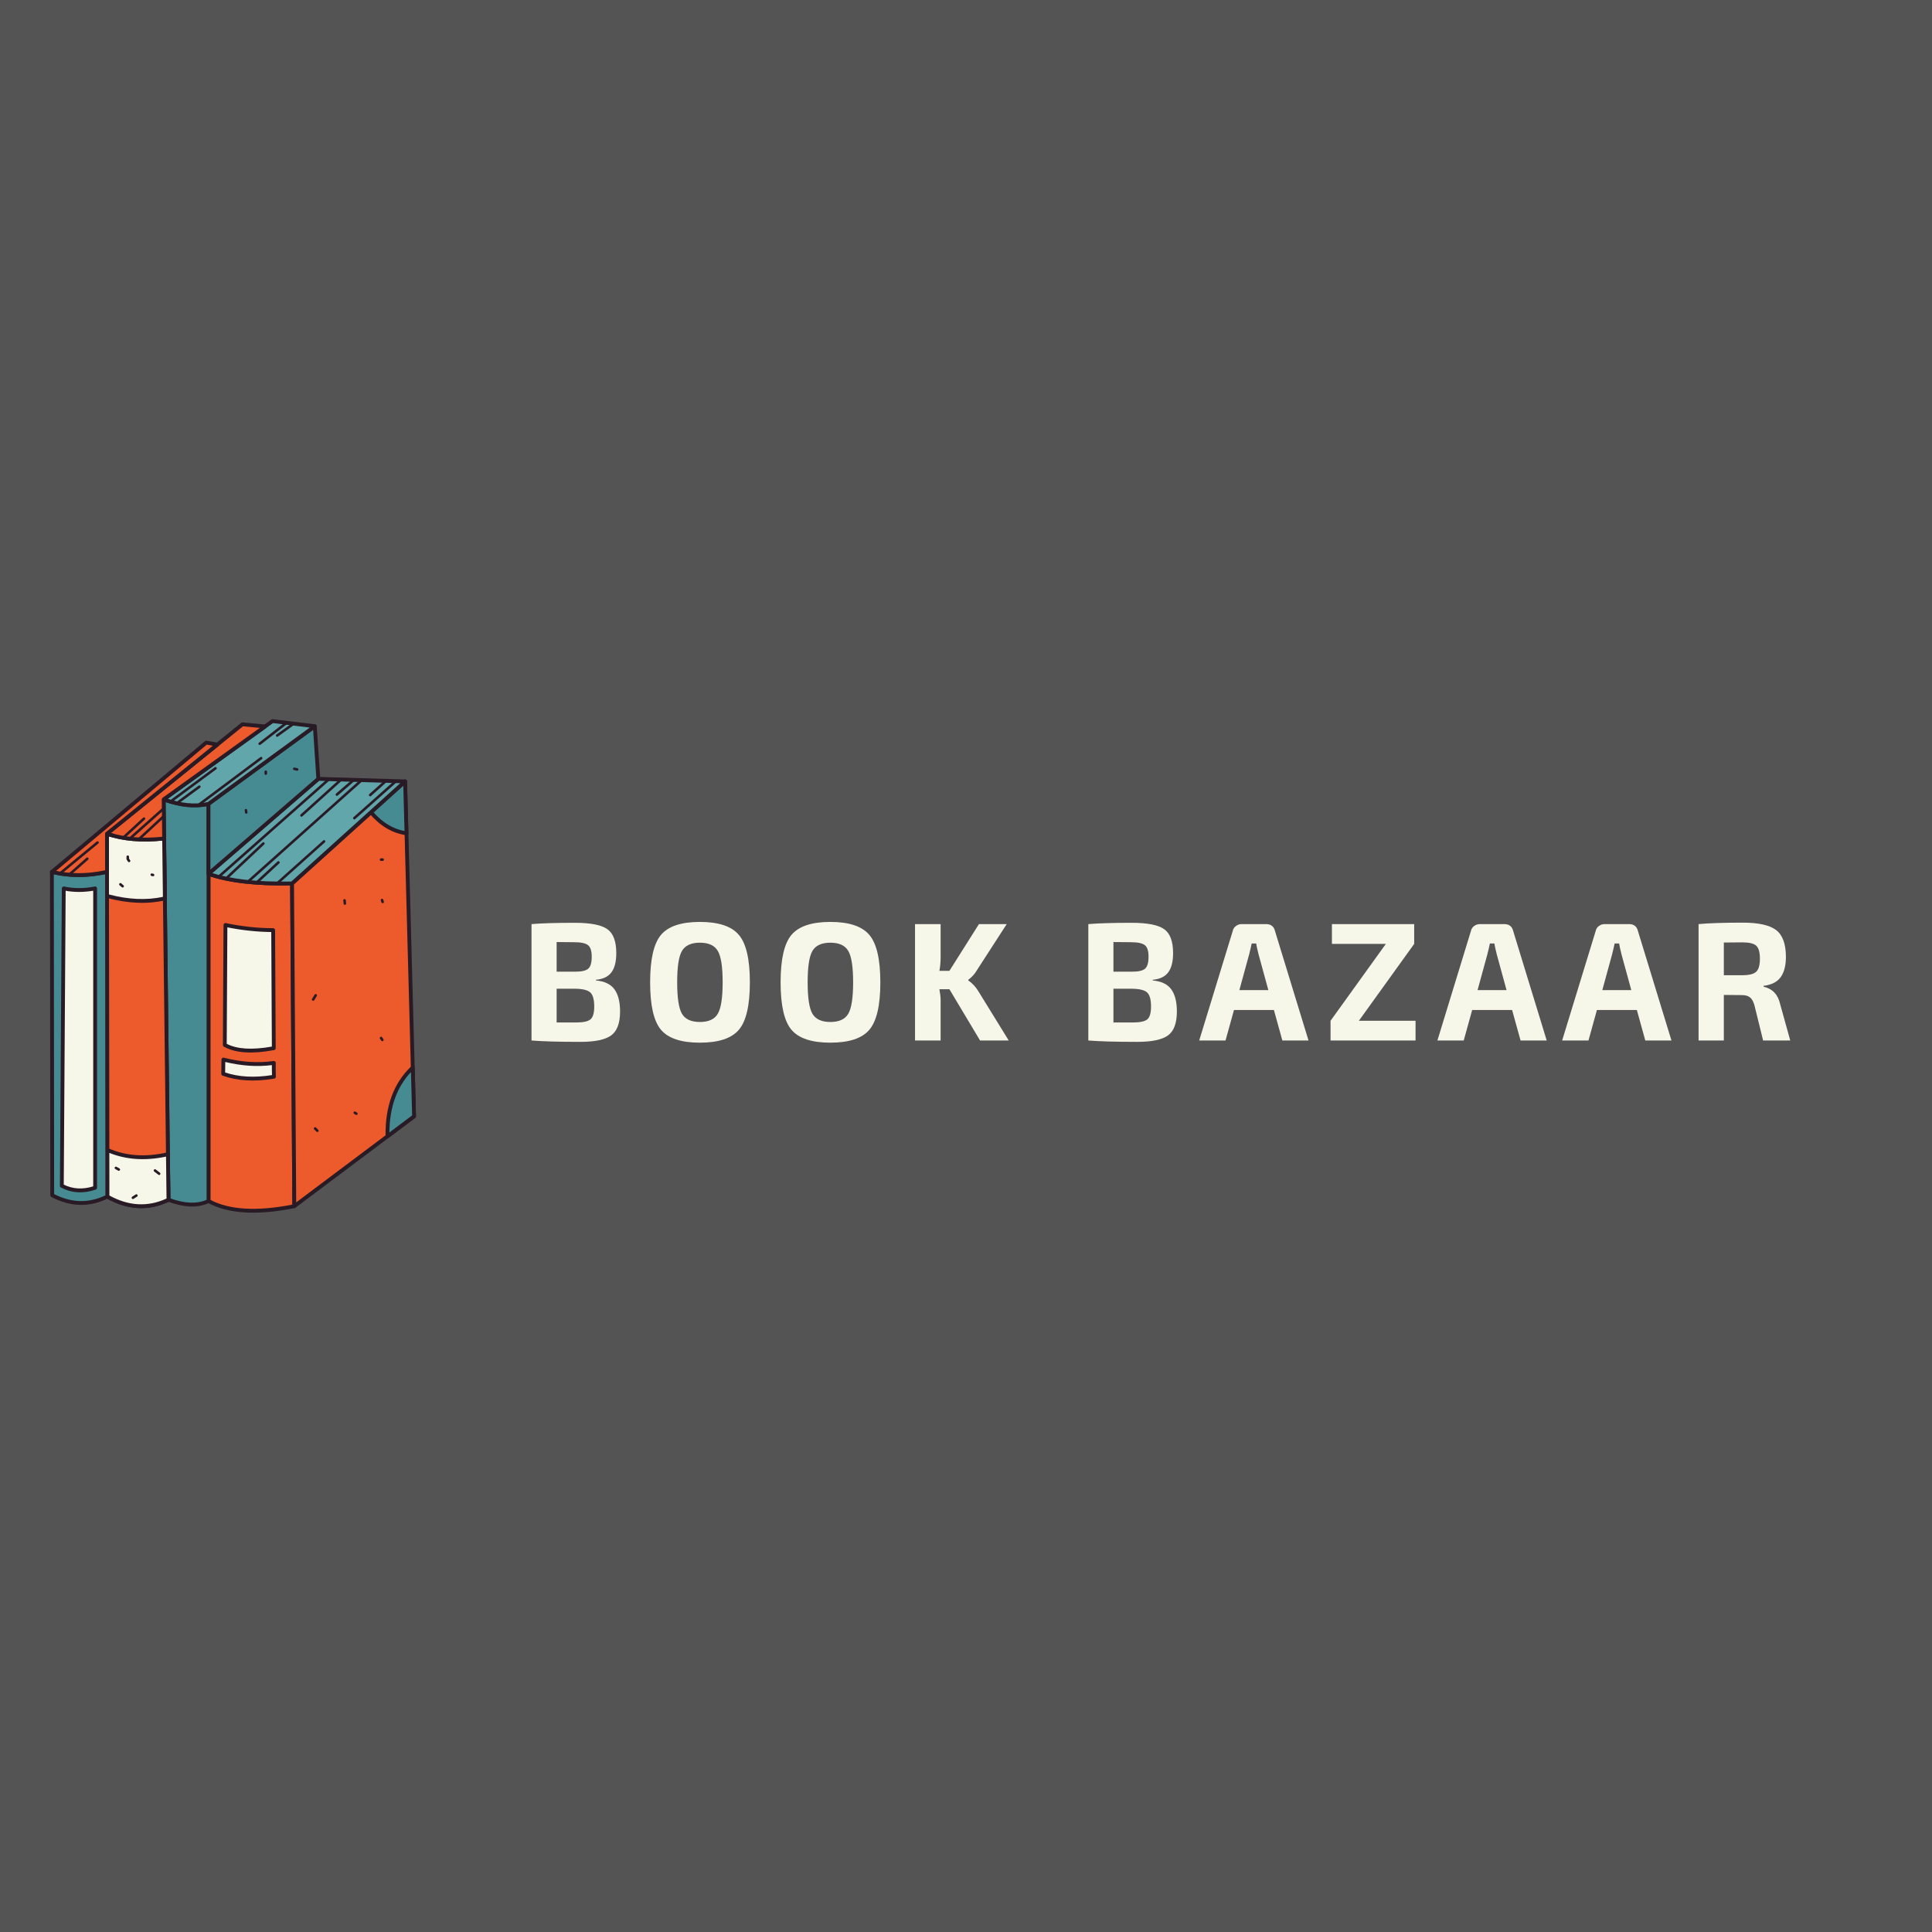 <svg xmlns="http://www.w3.org/2000/svg" width="500" zoomAndPan="magnify"
     viewBox="0 0 375 375" height="500" preserveAspectRatio="xMidYMid meet" version="1.0">
    <defs>
        <g/>
        <clipPath id="1ca980a0a7">
            <path d="M 40 169 L 58 169 L 58 235.59 L 40 235.59 Z M 40 169 " clip-rule="nonzero"/>
        </clipPath>
        <clipPath id="694045dca4">
            <path d="M 40.031 169.23 L 57.684 169.23 L 57.684 235.379 L 40.031 235.379 Z M 40.031 169.23 "
                  clip-rule="nonzero"/>
        </clipPath>
        <clipPath id="becc6b4991">
            <path d="M 56 151 L 80.816 151 L 80.816 235 L 56 235 Z M 56 151 " clip-rule="nonzero"/>
        </clipPath>
        <clipPath id="598ec123b1">
            <path d="M 56.191 151.297 L 80.742 151.297 L 80.742 234.496 L 56.191 234.496 Z M 56.191 151.297 "
                  clip-rule="nonzero"/>
        </clipPath>
        <clipPath id="39ac88db28">
            <path d="M 75 207 L 80.816 207 L 80.816 221 L 75 221 Z M 75 207 " clip-rule="nonzero"/>
        </clipPath>
        <clipPath id="20c150ac04">
            <path d="M 74.59 206.598 L 80.742 206.598 L 80.742 221 L 74.59 221 Z M 74.59 206.598 "
                  clip-rule="nonzero"/>
        </clipPath>
        <clipPath id="d9c6c3c7ca">
            <path d="M 31 139.59 L 62 139.59 L 62 157 L 31 157 Z M 31 139.59 " clip-rule="nonzero"/>
        </clipPath>
        <clipPath id="6ef600aa33">
            <path d="M 9.566 168 L 22 168 L 22 234 L 9.566 234 Z M 9.566 168 " clip-rule="nonzero"/>
        </clipPath>
        <clipPath id="ab2e00a3e2">
            <path d="M 9.566 143 L 43 143 L 43 171 L 9.566 171 Z M 9.566 143 " clip-rule="nonzero"/>
        </clipPath>
    </defs>
    <rect x="-37.5" width="450" fill="#ffffff" y="-37.5" height="450" fill-opacity="1"/>
    <rect x="-37.5" width="450" fill="#545454" y="-37.5" height="450" fill-opacity="1"/>
    <g clip-path="url(#1ca980a0a7)">
        <path fill="#ed5b2d"
              d="M 56.691 171.473 C 56.98 213.238 57.125 234.121 57.125 234.121 C 49.898 235.57 44.344 235.238 40.469 233.125 C 40.469 233.125 40.469 211.949 40.469 169.605 C 44.32 170.988 49.73 171.613 56.691 171.473 "
              fill-opacity="1" fill-rule="evenodd"/>
    </g>
    <g clip-path="url(#694045dca4)">
        <path fill="#291b25"
              d="M 56.754 233.812 L 56.32 171.852 C 52.973 171.906 49.992 171.781 47.371 171.48 C 44.871 171.191 42.691 170.742 40.84 170.125 L 40.84 232.902 C 42.691 233.867 44.934 234.43 47.562 234.586 C 50.227 234.746 53.289 234.488 56.754 233.812 Z M 57.062 171.477 L 57.496 234.117 C 57.5 234.301 57.367 234.453 57.199 234.484 L 57.199 234.488 C 53.555 235.219 50.328 235.5 47.52 235.332 C 44.688 235.16 42.277 234.535 40.293 233.449 C 40.164 233.383 40.094 233.25 40.098 233.113 L 40.098 169.605 C 40.098 169.398 40.266 169.234 40.469 169.234 C 40.516 169.234 40.562 169.242 40.605 169.258 C 42.5 169.938 44.781 170.43 47.457 170.738 C 50.148 171.051 53.223 171.168 56.684 171.102 C 56.891 171.098 57.059 171.262 57.062 171.465 L 57.062 171.477 "
              fill-opacity="1" fill-rule="evenodd"/>
    </g>
    <g clip-path="url(#becc6b4991)">
        <path fill="#ed5b2d"
              d="M 57.125 234.121 C 57.125 234.121 64.875 228.309 80.371 216.684 C 80.371 216.684 79.789 195.012 78.629 151.672 C 78.629 151.672 71.316 158.27 56.691 171.473 C 56.98 213.238 57.125 234.121 57.125 234.121 "
              fill-opacity="1" fill-rule="evenodd"/>
    </g>
    <g clip-path="url(#598ec123b1)">
        <path fill="#291b25"
              d="M 80.594 216.98 L 57.352 234.414 C 57.289 234.465 57.211 234.492 57.129 234.492 C 56.922 234.492 56.754 234.328 56.754 234.121 L 56.32 171.5 C 56.312 171.391 56.352 171.277 56.441 171.195 L 78.383 151.395 C 78.445 151.336 78.527 151.301 78.621 151.297 C 78.828 151.293 78.996 151.457 79 151.66 L 80.742 216.676 C 80.746 216.793 80.691 216.906 80.594 216.98 Z M 57.492 233.379 L 79.992 216.5 L 78.281 152.488 L 57.062 171.641 L 57.492 233.379 "
              fill-opacity="1" fill-rule="evenodd"/>
    </g>
    <path fill="#468b91"
          d="M 78.898 161.746 L 78.629 151.672 L 71.996 157.656 C 73.984 160.004 76.285 161.367 78.898 161.746 "
          fill-opacity="1" fill-rule="evenodd"/>
    <path fill="#291b25"
          d="M 79 151.66 L 79.27 161.711 C 79.273 161.738 79.273 161.77 79.27 161.797 C 79.238 162 79.051 162.145 78.848 162.113 C 77.492 161.918 76.215 161.465 75.023 160.762 C 73.84 160.059 72.738 159.109 71.723 157.91 L 71.723 157.906 C 71.582 157.754 71.598 157.52 71.75 157.379 L 78.383 151.395 C 78.445 151.336 78.527 151.301 78.621 151.297 C 78.828 151.293 78.996 151.457 79 151.66 Z M 78.516 161.301 L 78.281 152.488 L 72.52 157.691 C 73.418 158.703 74.379 159.512 75.402 160.117 C 76.383 160.699 77.418 161.094 78.516 161.301 "
          fill-opacity="1" fill-rule="evenodd"/>
    <g clip-path="url(#39ac88db28)">
        <path fill="#468b91"
              d="M 75.211 220.555 L 80.371 216.684 L 80.117 207.211 C 76.746 210.387 75.113 214.836 75.211 220.555 "
              fill-opacity="1" fill-rule="evenodd"/>
    </g>
    <g clip-path="url(#20c150ac04)">
        <path fill="#291b25"
              d="M 80.594 216.98 L 75.438 220.848 C 75.375 220.898 75.301 220.926 75.215 220.926 C 75.012 220.93 74.84 220.766 74.84 220.562 C 74.789 217.652 75.18 215.066 76.012 212.801 C 76.852 210.523 78.133 208.57 79.863 206.941 C 79.926 206.879 80.012 206.844 80.109 206.84 C 80.312 206.836 80.484 207 80.488 207.203 L 80.742 216.676 C 80.746 216.793 80.691 216.906 80.594 216.98 Z M 75.578 219.812 L 79.992 216.5 L 79.77 208.086 C 78.426 209.508 77.41 211.164 76.711 213.059 C 75.98 215.047 75.602 217.301 75.578 219.812 "
              fill-opacity="1" fill-rule="evenodd"/>
    </g>
    <path fill="#61a6ab"
          d="M 40.469 169.605 C 54.68 157.316 61.789 151.172 61.789 151.172 C 73.016 151.504 78.629 151.672 78.629 151.672 C 78.629 151.672 71.316 158.27 56.691 171.473 C 49.73 171.613 44.32 170.988 40.469 169.605 "
          fill-opacity="1" fill-rule="evenodd"/>
    <path fill="#291b25"
          d="M 61.922 151.551 L 41.203 169.465 C 42.973 170.035 45.059 170.465 47.457 170.738 C 50.109 171.047 53.141 171.168 56.543 171.105 L 77.691 152.016 Z M 40.227 169.324 L 61.543 150.891 C 61.621 150.824 61.715 150.797 61.809 150.801 L 78.641 151.297 C 78.844 151.305 79.008 151.477 79 151.68 C 79 151.789 78.953 151.883 78.879 151.949 L 56.941 171.75 C 56.863 171.82 56.77 171.852 56.672 171.848 C 53.184 171.914 50.082 171.793 47.371 171.48 C 44.645 171.164 42.301 170.656 40.344 169.957 C 40.152 169.887 40.051 169.672 40.121 169.48 C 40.141 169.418 40.18 169.363 40.227 169.324 "
          fill-opacity="1" fill-rule="evenodd"/>
    <path fill="#468b91"
          d="M 31.77 155.156 C 32.391 206.969 32.699 232.875 32.699 232.875 C 35.812 234.031 38.402 234.113 40.469 233.125 C 40.469 190.777 40.469 169.605 40.469 169.605 C 40.469 160.555 40.469 156.031 40.469 156.031 C 37.867 156.621 34.965 156.328 31.77 155.156 "
          fill-opacity="1" fill-rule="evenodd"/>
    <path fill="#291b25"
          d="M 32.328 232.879 L 31.398 155.18 C 31.395 155.133 31.398 155.082 31.418 155.031 C 31.488 154.836 31.699 154.738 31.895 154.809 C 33.465 155.383 34.957 155.742 36.379 155.883 C 37.789 156.023 39.125 155.953 40.387 155.668 C 40.414 155.66 40.441 155.656 40.469 155.656 C 40.672 155.656 40.84 155.824 40.84 156.031 L 40.84 233.125 C 40.84 233.262 40.762 233.395 40.629 233.461 C 39.543 233.98 38.32 234.219 36.965 234.176 C 35.625 234.133 34.164 233.816 32.57 233.227 L 32.57 233.223 C 32.43 233.172 32.328 233.039 32.328 232.879 Z M 32.145 155.688 L 33.066 232.613 C 34.496 233.121 35.801 233.395 36.988 233.434 C 38.137 233.469 39.172 233.285 40.098 232.883 L 40.098 156.488 C 38.891 156.711 37.629 156.758 36.305 156.625 C 34.977 156.492 33.59 156.18 32.145 155.688 "
          fill-opacity="1" fill-rule="evenodd"/>
    <path fill="#468b91"
          d="M 40.469 169.605 C 54.68 157.316 61.789 151.172 61.789 151.172 C 61.789 151.172 61.559 147.77 61.102 140.961 C 61.102 140.961 54.227 145.984 40.469 156.031 C 40.469 165.082 40.469 169.605 40.469 169.605 "
          fill-opacity="1" fill-rule="evenodd"/>
    <path fill="#291b25"
          d="M 62.031 151.453 L 40.711 169.887 C 40.648 169.945 40.562 169.977 40.469 169.977 C 40.266 169.977 40.098 169.809 40.098 169.605 L 40.098 156.031 C 40.098 155.914 40.148 155.801 40.25 155.73 L 60.859 140.676 C 60.918 140.625 60.996 140.594 61.078 140.586 C 61.281 140.574 61.461 140.73 61.473 140.934 L 62.16 151.148 C 62.164 151.262 62.121 151.375 62.031 151.453 Z M 40.84 168.793 L 61.402 151.012 L 60.777 141.66 L 40.84 156.219 L 40.84 168.793 "
          fill-opacity="1" fill-rule="evenodd"/>
    <g clip-path="url(#d9c6c3c7ca)">
        <path fill="#61a6ab"
              d="M 31.77 155.156 C 45.855 145.027 52.898 139.965 52.898 139.965 C 58.367 140.629 61.102 140.961 61.102 140.961 C 61.102 140.961 54.227 145.984 40.469 156.031 C 37.867 156.621 34.965 156.328 31.77 155.156 "
              fill-opacity="1" fill-rule="evenodd"/>
        <path fill="#291b25"
              d="M 52.996 140.352 L 32.566 155.043 C 33.891 155.48 35.164 155.762 36.379 155.883 C 37.762 156.023 39.074 155.957 40.312 155.684 L 60.121 141.219 Z M 31.562 154.848 L 52.68 139.66 C 52.762 139.605 52.852 139.582 52.941 139.594 L 61.148 140.59 C 61.352 140.613 61.496 140.801 61.473 141.004 C 61.457 141.121 61.391 141.223 61.297 141.281 L 40.688 156.332 C 40.645 156.363 40.598 156.383 40.551 156.391 C 39.211 156.695 37.793 156.773 36.305 156.625 C 34.824 156.477 33.27 156.105 31.641 155.508 C 31.449 155.438 31.348 155.227 31.418 155.031 C 31.445 154.953 31.5 154.891 31.562 154.848 "
              fill-opacity="1" fill-rule="evenodd"/>
    </g>
    <path fill="#ed5b2d"
          d="M 31.859 162.754 C 32.418 209.5 32.699 232.875 32.699 232.875 C 28.801 234.738 24.844 234.527 20.828 232.254 C 20.828 232.254 20.809 208.777 20.766 161.82 C 23.789 162.895 27.488 163.203 31.859 162.754 "
          fill-opacity="1" fill-rule="evenodd"/>
    <path fill="#291b25"
          d="M 32.324 232.637 L 31.492 163.164 C 29.438 163.355 27.531 163.379 25.777 163.23 C 24.098 163.09 22.551 162.793 21.137 162.34 L 21.199 232.031 C 23.094 233.074 24.969 233.645 26.828 233.742 C 28.668 233.84 30.504 233.473 32.324 232.637 Z M 32.23 162.77 L 33.07 232.871 C 33.074 233.02 32.988 233.152 32.859 233.211 C 30.855 234.168 28.832 234.594 26.789 234.488 C 24.754 234.379 22.703 233.742 20.645 232.578 C 20.52 232.504 20.449 232.371 20.457 232.234 L 20.395 161.82 C 20.395 161.617 20.562 161.449 20.766 161.449 C 20.809 161.449 20.852 161.457 20.891 161.469 C 22.371 161.996 24.02 162.332 25.84 162.488 C 27.668 162.641 29.66 162.605 31.82 162.383 C 32.023 162.363 32.207 162.512 32.23 162.719 C 32.23 162.734 32.23 162.75 32.23 162.77 "
          fill-opacity="1" fill-rule="evenodd"/>
    <path fill="#f6f6e9"
          d="M 32.594 224.035 L 32.699 232.875 C 28.801 234.738 24.844 234.527 20.828 232.254 L 20.82 223.199 C 24.305 224.754 28.23 225.031 32.594 224.035 "
          fill-opacity="1" fill-rule="evenodd"/>
    <path fill="#291b25"
          d="M 32.324 232.637 L 32.227 224.496 C 30.176 224.93 28.215 225.078 26.352 224.945 C 24.543 224.816 22.824 224.422 21.191 223.762 L 21.199 232.031 C 23.094 233.074 24.969 233.645 26.828 233.742 C 28.668 233.84 30.504 233.473 32.324 232.637 Z M 32.965 224.047 L 33.07 232.871 C 33.074 233.02 32.988 233.152 32.859 233.211 C 30.855 234.168 28.832 234.594 26.789 234.488 C 24.754 234.379 22.703 233.742 20.645 232.578 C 20.52 232.504 20.449 232.371 20.457 232.234 L 20.449 223.199 C 20.449 222.992 20.617 222.824 20.82 222.824 C 20.875 222.824 20.926 222.836 20.973 222.859 C 22.672 223.617 24.484 224.066 26.402 224.203 C 28.332 224.34 30.367 224.164 32.512 223.672 C 32.711 223.625 32.91 223.754 32.957 223.953 C 32.965 223.984 32.969 224.016 32.965 224.047 "
          fill-opacity="1" fill-rule="evenodd"/>
    <path fill="#f6f6e9"
          d="M 31.859 162.754 L 31.996 174.383 C 28.543 175.164 24.805 175.004 20.777 173.898 L 20.766 161.82 C 23.789 162.895 27.488 163.203 31.859 162.754 "
          fill-opacity="1" fill-rule="evenodd"/>
    <path fill="#291b25"
          d="M 31.621 174.082 L 31.492 163.164 C 29.438 163.355 27.531 163.379 25.777 163.23 C 24.098 163.09 22.551 162.793 21.137 162.34 L 21.148 173.613 C 23.035 174.113 24.859 174.398 26.617 174.477 C 28.352 174.551 30.02 174.422 31.621 174.082 Z M 32.23 162.77 L 32.371 174.379 C 32.371 174.559 32.246 174.707 32.078 174.746 C 30.32 175.145 28.488 175.305 26.586 175.219 C 24.691 175.137 22.723 174.816 20.68 174.258 C 20.512 174.211 20.406 174.062 20.406 173.898 L 20.395 161.82 C 20.395 161.617 20.562 161.449 20.766 161.449 C 20.809 161.449 20.852 161.457 20.891 161.469 C 22.371 161.996 24.02 162.332 25.84 162.488 C 27.668 162.641 29.66 162.605 31.82 162.383 C 32.023 162.363 32.207 162.512 32.23 162.719 C 32.23 162.734 32.23 162.75 32.23 162.77 "
          fill-opacity="1" fill-rule="evenodd"/>
    <path fill="#ed5b2d"
          d="M 31.859 162.754 C 27.617 163.219 23.918 162.906 20.766 161.82 C 38.293 147.664 47.055 140.586 47.055 140.586 L 51.453 141.004 L 31.77 155.156 L 31.859 162.754 "
          fill-opacity="1" fill-rule="evenodd"/>
    <path fill="#291b25"
          d="M 25.934 162.496 C 27.664 162.641 29.512 162.617 31.484 162.418 L 31.395 155.172 C 31.391 155.051 31.445 154.934 31.551 154.855 L 50.43 141.281 L 47.172 140.973 L 21.535 161.68 C 22.902 162.09 24.367 162.363 25.934 162.496 Z M 31.898 163.125 C 29.75 163.359 27.742 163.398 25.871 163.242 C 23.992 163.082 22.25 162.727 20.645 162.176 C 20.449 162.109 20.348 161.895 20.414 161.699 C 20.441 161.625 20.488 161.559 20.551 161.516 L 46.824 140.297 C 46.906 140.23 47.008 140.203 47.105 140.219 L 51.488 140.633 C 51.695 140.652 51.844 140.832 51.824 141.039 C 51.812 141.152 51.754 141.246 51.668 141.309 L 32.141 155.348 L 32.23 162.75 C 32.23 162.945 32.086 163.105 31.898 163.125 "
          fill-opacity="1" fill-rule="evenodd"/>
    <path fill="#468b91"
          d="M 20.773 169.223 C 20.809 211.242 20.828 232.254 20.828 232.254 C 17.332 233.996 13.77 233.91 10.137 232.004 C 10.098 190.156 10.074 169.23 10.074 169.23 C 13.473 170.066 17.035 170.062 20.773 169.223 "
          fill-opacity="1" fill-rule="evenodd"/>
    <g clip-path="url(#6ef600aa33)">
        <path fill="#291b25"
              d="M 20.457 232.02 L 20.402 169.684 C 18.664 170.043 16.965 170.227 15.297 170.227 C 13.645 170.23 12.027 170.055 10.445 169.703 L 10.508 231.777 C 12.207 232.637 13.883 233.086 15.543 233.125 C 17.191 233.164 18.832 232.793 20.457 232.02 Z M 21.145 169.238 L 21.199 232.254 C 21.199 232.398 21.117 232.527 20.992 232.586 C 19.191 233.484 17.367 233.91 15.527 233.867 C 13.688 233.824 11.832 233.312 9.965 232.332 C 9.84 232.266 9.766 232.137 9.766 232.004 L 9.703 169.23 C 9.703 169.027 9.871 168.859 10.074 168.859 C 10.105 168.859 10.133 168.863 10.164 168.871 C 11.832 169.281 13.543 169.484 15.297 169.484 C 17.051 169.48 18.848 169.273 20.691 168.859 C 20.891 168.812 21.09 168.941 21.137 169.141 C 21.145 169.176 21.145 169.207 21.145 169.238 "
              fill-opacity="1" fill-rule="evenodd"/>
    </g>
    <path fill="#ed5b2d"
          d="M 21.652 162.109 C 21.348 162.02 21.055 161.926 20.766 161.82 L 42.18 144.527 L 40.031 144.137 L 10.074 169.23 C 13.473 170.066 17.035 170.062 20.773 169.223 L 20.766 161.82 C 21.059 161.922 21.352 162.016 21.652 162.102 L 21.652 162.109 "
          fill-opacity="1" fill-rule="evenodd"/>
    <g clip-path="url(#ab2e00a3e2)">
        <path fill="#291b25"
              d="M 20.395 161.848 C 20.391 161.797 20.398 161.746 20.414 161.699 C 20.441 161.625 20.488 161.566 20.543 161.523 L 41.312 144.746 L 40.137 144.535 L 10.891 169.035 C 12.328 169.336 13.797 169.484 15.297 169.484 C 16.957 169.48 18.66 169.293 20.402 168.922 Z M 21.547 162.465 C 21.41 162.426 21.277 162.383 21.137 162.34 L 21.145 169.207 C 21.152 169.383 21.031 169.547 20.855 169.586 C 18.961 170.012 17.109 170.227 15.297 170.227 C 13.492 170.23 11.727 170.02 10.008 169.598 C 9.926 169.582 9.848 169.539 9.789 169.473 C 9.656 169.312 9.68 169.078 9.836 168.945 L 39.793 143.852 C 39.875 143.781 39.984 143.75 40.098 143.77 L 42.227 144.156 C 42.316 144.168 42.406 144.215 42.469 144.293 C 42.598 144.453 42.57 144.688 42.41 144.816 L 21.535 161.68 L 21.754 161.742 C 21.953 161.801 22.066 162.008 22.008 162.207 L 22 162.234 C 21.934 162.422 21.73 162.52 21.547 162.465 "
              fill-opacity="1" fill-rule="evenodd"/>
    </g>
    <path fill="#f6f6e9"
          d="M 18.465 172.438 C 18.465 211.172 18.465 230.539 18.465 230.539 C 16.156 231.336 14 231.211 12 230.168 C 12 230.168 12.125 210.926 12.375 172.438 C 14.277 172.855 16.309 172.855 18.465 172.438 "
          fill-opacity="1" fill-rule="evenodd"/>
    <path fill="#291b25"
          d="M 18.094 230.27 L 18.094 172.887 C 16.219 173.199 14.434 173.203 12.742 172.895 L 12.375 229.938 C 14.148 230.801 16.055 230.91 18.094 230.27 Z M 18.836 172.465 L 18.836 230.539 C 18.836 230.703 18.73 230.84 18.586 230.891 L 18.586 230.895 C 16.176 231.723 13.922 231.59 11.828 230.496 C 11.691 230.426 11.617 230.281 11.629 230.133 L 12.004 172.438 C 12.004 172.23 12.172 172.066 12.375 172.066 C 12.402 172.066 12.43 172.07 12.453 172.074 C 14.309 172.48 16.289 172.477 18.395 172.074 C 18.598 172.035 18.793 172.168 18.832 172.371 C 18.836 172.402 18.84 172.434 18.836 172.465 "
          fill-opacity="1" fill-rule="evenodd"/>
    <path fill="#f6f6e9"
          d="M 53.02 180.535 C 53.102 195.812 53.145 203.453 53.145 203.453 C 48.938 204.238 45.77 204.031 43.633 202.828 C 43.633 202.828 43.676 195.066 43.758 179.539 C 46.891 180.195 49.98 180.527 53.02 180.535 "
          fill-opacity="1" fill-rule="evenodd"/>
    <path fill="#291b25"
          d="M 52.77 203.141 L 52.652 180.906 C 51.234 180.887 49.812 180.805 48.383 180.648 C 46.977 180.5 45.555 180.281 44.129 179.992 L 44.008 202.605 C 44.992 203.117 46.203 203.422 47.637 203.516 C 49.113 203.609 50.824 203.488 52.77 203.141 Z M 53.391 180.531 L 53.516 203.449 C 53.516 203.633 53.387 203.785 53.211 203.816 C 51.078 204.219 49.203 204.363 47.59 204.258 C 45.945 204.152 44.566 203.785 43.453 203.152 C 43.32 203.082 43.254 202.941 43.262 202.801 L 43.387 179.535 C 43.391 179.332 43.555 179.164 43.762 179.164 C 43.785 179.164 43.812 179.168 43.836 179.172 C 45.387 179.5 46.93 179.742 48.465 179.91 C 49.996 180.074 51.516 180.16 53.02 180.164 C 53.223 180.164 53.391 180.328 53.391 180.531 "
          fill-opacity="1" fill-rule="evenodd"/>
    <path fill="#f6f6e9"
          d="M 53.152 206.312 C 53.113 207.09 53.176 208.992 53.176 208.992 C 49.414 209.621 46.133 209.434 43.324 208.434 C 43.324 208.434 43.336 207.508 43.355 205.66 C 46.816 206.523 49.945 206.758 53.152 206.312 "
          fill-opacity="1" fill-rule="evenodd"/>
    <path fill="#291b25"
          d="M 52.793 208.676 C 52.781 208.219 52.762 207.367 52.77 206.738 C 51.289 206.918 49.82 206.953 48.324 206.852 C 46.828 206.746 45.309 206.508 43.723 206.133 L 43.699 208.168 C 45 208.605 46.406 208.867 47.914 208.953 C 49.434 209.039 51.062 208.949 52.793 208.676 Z M 53.527 206.34 C 53.488 207.109 53.547 208.98 53.547 208.984 C 53.551 209.172 53.414 209.332 53.234 209.359 C 51.328 209.68 49.539 209.793 47.871 209.695 C 46.195 209.602 44.637 209.297 43.199 208.785 C 43.039 208.727 42.941 208.57 42.953 208.402 L 42.984 205.66 C 42.984 205.453 43.152 205.289 43.359 205.289 C 43.387 205.289 43.418 205.293 43.445 205.301 C 45.152 205.727 46.781 205.996 48.375 206.105 C 49.965 206.215 51.523 206.164 53.102 205.941 C 53.305 205.914 53.496 206.059 53.523 206.262 C 53.527 206.289 53.527 206.312 53.527 206.34 "
          fill-opacity="1" fill-rule="evenodd"/>
    <path fill="#291b25"
          d="M 63.699 151.047 C 63.801 150.957 63.957 150.969 64.047 151.07 C 64.137 151.172 64.129 151.328 64.027 151.418 L 42.586 170.391 C 42.48 170.484 42.324 170.473 42.234 170.371 C 42.145 170.27 42.152 170.109 42.254 170.02 L 63.699 151.047 "
          fill-opacity="1" fill-rule="evenodd"/>
    <path fill="#291b25"
          d="M 44.039 170.727 C 43.938 170.82 43.781 170.816 43.688 170.715 C 43.594 170.617 43.598 170.461 43.695 170.363 L 50.953 163.539 C 51.055 163.445 51.211 163.449 51.305 163.551 C 51.398 163.652 51.395 163.809 51.293 163.902 L 44.039 170.727 "
          fill-opacity="1" fill-rule="evenodd"/>
    <path fill="#291b25"
          d="M 76.691 151.434 C 76.793 151.34 76.949 151.352 77.039 151.453 C 77.133 151.555 77.121 151.715 77.02 151.805 L 68.938 158.988 C 68.836 159.078 68.68 159.066 68.59 158.965 C 68.5 158.863 68.508 158.707 68.609 158.617 L 76.691 151.434 "
          fill-opacity="1" fill-rule="evenodd"/>
    <path fill="#291b25"
          d="M 48.25 171.367 C 48.148 171.461 47.992 171.449 47.902 171.348 C 47.809 171.246 47.816 171.09 47.922 170.996 L 70.043 151.234 C 70.145 151.145 70.305 151.152 70.395 151.258 C 70.484 151.359 70.477 151.516 70.375 151.605 L 48.25 171.367 "
          fill-opacity="1" fill-rule="evenodd"/>
    <path fill="#291b25"
          d="M 49.957 171.512 C 49.855 171.605 49.699 171.598 49.605 171.496 C 49.516 171.395 49.52 171.238 49.621 171.145 L 53.879 167.211 C 53.977 167.117 54.133 167.125 54.227 167.227 C 54.32 167.328 54.312 167.484 54.215 167.578 L 49.957 171.512 "
          fill-opacity="1" fill-rule="evenodd"/>
    <path fill="#291b25"
          d="M 53.93 171.668 C 53.828 171.762 53.672 171.754 53.582 171.652 C 53.492 171.551 53.5 171.391 53.602 171.301 L 62.738 163.133 C 62.84 163.039 62.996 163.051 63.086 163.152 C 63.176 163.254 63.168 163.41 63.066 163.5 L 53.93 171.668 "
          fill-opacity="1" fill-rule="evenodd"/>
    <path fill="#291b25"
          d="M 74.766 151.375 C 74.867 151.285 75.023 151.293 75.117 151.395 C 75.207 151.5 75.199 151.656 75.098 151.746 L 72.016 154.504 C 71.914 154.594 71.758 154.586 71.668 154.484 C 71.574 154.383 71.586 154.227 71.684 154.133 L 74.766 151.375 "
          fill-opacity="1" fill-rule="evenodd"/>
    <path fill="#291b25"
          d="M 68.52 151.188 C 68.625 151.098 68.781 151.109 68.871 151.215 C 68.961 151.316 68.949 151.477 68.844 151.562 L 65.551 154.414 C 65.445 154.5 65.289 154.492 65.199 154.387 C 65.109 154.281 65.121 154.125 65.227 154.035 L 68.52 151.188 "
          fill-opacity="1" fill-rule="evenodd"/>
    <path fill="#291b25"
          d="M 66.062 151.117 C 66.164 151.027 66.32 151.035 66.414 151.137 C 66.504 151.238 66.496 151.398 66.395 151.488 L 58.684 158.457 C 58.582 158.547 58.426 158.539 58.336 158.438 C 58.242 158.336 58.25 158.18 58.352 158.086 L 66.062 151.117 "
          fill-opacity="1" fill-rule="evenodd"/>
    <path fill="#291b25"
          d="M 33.23 155.793 C 33.117 155.875 32.965 155.852 32.883 155.742 C 32.801 155.633 32.824 155.477 32.934 155.395 L 41.684 148.918 C 41.793 148.836 41.949 148.859 42.031 148.969 C 42.113 149.082 42.09 149.234 41.98 149.316 L 33.23 155.793 "
          fill-opacity="1" fill-rule="evenodd"/>
    <path fill="#291b25"
          d="M 34.457 156.117 C 34.344 156.199 34.191 156.176 34.109 156.066 C 34.027 155.953 34.051 155.797 34.164 155.719 L 38.547 152.5 C 38.656 152.418 38.812 152.441 38.895 152.551 C 38.973 152.664 38.949 152.82 38.84 152.898 L 34.457 156.117 "
          fill-opacity="1" fill-rule="evenodd"/>
    <path fill="#291b25"
          d="M 50.539 146.957 C 50.648 146.875 50.805 146.898 50.887 147.008 C 50.969 147.117 50.945 147.273 50.836 147.355 L 38.598 156.508 C 38.488 156.59 38.336 156.566 38.25 156.457 C 38.172 156.348 38.191 156.191 38.301 156.109 L 50.539 146.957 "
          fill-opacity="1" fill-rule="evenodd"/>
    <path fill="#291b25"
          d="M 55.48 140.098 C 55.586 140.016 55.742 140.035 55.828 140.145 C 55.91 140.254 55.891 140.406 55.781 140.492 L 50.562 144.551 C 50.453 144.633 50.297 144.613 50.211 144.508 C 50.129 144.398 50.148 144.242 50.258 144.156 L 55.48 140.098 "
          fill-opacity="1" fill-rule="evenodd"/>
    <path fill="#291b25"
          d="M 56.855 140.262 C 56.969 140.18 57.121 140.207 57.203 140.316 C 57.281 140.43 57.258 140.582 57.145 140.664 L 53.941 142.969 C 53.828 143.047 53.676 143.023 53.594 142.91 C 53.516 142.801 53.539 142.645 53.652 142.566 L 56.855 140.262 "
          fill-opacity="1" fill-rule="evenodd"/>
    <path fill="#291b25"
          d="M 31.621 156.719 C 31.727 156.629 31.883 156.637 31.973 156.738 C 32.066 156.84 32.055 157 31.953 157.09 L 25.34 162.98 C 25.238 163.074 25.078 163.066 24.988 162.961 C 24.898 162.859 24.906 162.703 25.008 162.609 L 31.621 156.719 "
          fill-opacity="1" fill-rule="evenodd"/>
    <path fill="#291b25"
          d="M 24.066 162.797 C 23.965 162.891 23.809 162.883 23.715 162.785 C 23.621 162.684 23.629 162.523 23.73 162.434 L 27.773 158.711 C 27.875 158.621 28.031 158.625 28.125 158.727 C 28.215 158.828 28.211 158.984 28.109 159.078 L 24.066 162.797 "
          fill-opacity="1" fill-rule="evenodd"/>
    <path fill="#291b25"
          d="M 31.637 158.215 C 31.738 158.125 31.895 158.129 31.988 158.23 C 32.082 158.328 32.074 158.488 31.973 158.578 L 27.082 163.113 C 26.984 163.207 26.828 163.203 26.734 163.102 C 26.641 163 26.648 162.844 26.746 162.75 L 31.637 158.215 "
          fill-opacity="1" fill-rule="evenodd"/>
    <path fill="#291b25"
          d="M 11.781 169.746 C 11.676 169.832 11.52 169.816 11.434 169.711 C 11.348 169.605 11.363 169.449 11.469 169.359 L 18.77 163.344 C 18.879 163.258 19.035 163.27 19.121 163.375 C 19.207 163.484 19.191 163.641 19.086 163.727 L 11.781 169.746 "
          fill-opacity="1" fill-rule="evenodd"/>
    <path fill="#291b25"
          d="M 13.59 169.965 C 13.488 170.055 13.332 170.047 13.242 169.941 C 13.148 169.84 13.16 169.684 13.262 169.59 L 16.777 166.492 C 16.879 166.402 17.035 166.41 17.125 166.516 C 17.219 166.617 17.207 166.777 17.105 166.867 L 13.59 169.965 "
          fill-opacity="1" fill-rule="evenodd"/>
    <path fill="#291b25"
          d="M 73.91 174.773 C 73.871 174.645 73.941 174.504 74.07 174.461 C 74.199 174.418 74.34 174.488 74.383 174.617 L 74.508 174.992 C 74.551 175.125 74.48 175.262 74.348 175.305 C 74.219 175.348 74.078 175.277 74.035 175.148 L 73.91 174.773 "
          fill-opacity="1" fill-rule="evenodd"/>
    <path fill="#291b25"
          d="M 66.629 174.785 C 66.617 174.648 66.715 174.527 66.852 174.512 C 66.988 174.5 67.109 174.598 67.121 174.734 L 67.184 175.359 C 67.199 175.492 67.098 175.617 66.961 175.629 C 66.824 175.645 66.703 175.543 66.691 175.406 L 66.629 174.785 "
          fill-opacity="1" fill-rule="evenodd"/>
    <path fill="#291b25"
          d="M 73.961 167.098 C 73.824 167.098 73.715 166.988 73.715 166.852 C 73.715 166.715 73.824 166.602 73.961 166.602 L 74.273 166.602 C 74.41 166.602 74.52 166.715 74.52 166.852 C 74.52 166.988 74.41 167.098 74.273 167.098 L 73.961 167.098 "
          fill-opacity="1" fill-rule="evenodd"/>
    <path fill="#291b25"
          d="M 73.754 201.613 C 73.68 201.496 73.711 201.344 73.824 201.266 C 73.938 201.191 74.094 201.223 74.168 201.336 L 74.418 201.711 C 74.492 201.824 74.461 201.98 74.348 202.055 C 74.234 202.133 74.078 202.102 74.004 201.984 L 73.754 201.613 "
          fill-opacity="1" fill-rule="evenodd"/>
    <path fill="#291b25"
          d="M 61.07 193.062 C 61.141 192.945 61.297 192.906 61.41 192.98 C 61.531 193.051 61.566 193.207 61.492 193.324 L 60.996 194.133 C 60.926 194.25 60.773 194.285 60.656 194.215 C 60.539 194.141 60.5 193.988 60.574 193.871 L 61.07 193.062 "
          fill-opacity="1" fill-rule="evenodd"/>
    <path fill="#291b25"
          d="M 60.984 219.211 C 60.887 219.113 60.887 218.957 60.984 218.859 C 61.078 218.762 61.234 218.762 61.336 218.859 L 61.77 219.297 C 61.867 219.391 61.867 219.551 61.77 219.648 C 61.672 219.746 61.516 219.746 61.418 219.648 L 60.984 219.211 "
          fill-opacity="1" fill-rule="evenodd"/>
    <path fill="#291b25"
          d="M 68.738 216.195 C 68.621 216.125 68.582 215.973 68.652 215.855 C 68.723 215.738 68.875 215.699 68.992 215.77 L 69.301 215.957 C 69.418 216.027 69.457 216.18 69.387 216.297 C 69.316 216.414 69.164 216.453 69.047 216.383 L 68.738 216.195 "
          fill-opacity="1" fill-rule="evenodd"/>
    <path fill="#291b25"
          d="M 47.488 157.297 C 47.469 157.16 47.562 157.035 47.699 157.016 C 47.832 156.996 47.961 157.09 47.98 157.227 L 48.043 157.66 C 48.059 157.797 47.965 157.922 47.828 157.941 C 47.695 157.961 47.57 157.867 47.551 157.73 L 47.488 157.297 "
          fill-opacity="1" fill-rule="evenodd"/>
    <path fill="#291b25"
          d="M 57.062 149.469 C 56.93 149.441 56.848 149.309 56.875 149.172 C 56.906 149.039 57.039 148.957 57.172 148.984 L 57.73 149.109 C 57.863 149.141 57.949 149.273 57.918 149.406 C 57.891 149.539 57.758 149.625 57.625 149.594 L 57.062 149.469 "
          fill-opacity="1" fill-rule="evenodd"/>
    <path fill="#291b25"
          d="M 51.336 149.789 C 51.336 149.652 51.449 149.539 51.586 149.539 C 51.723 149.539 51.836 149.652 51.836 149.789 L 51.836 150.16 C 51.836 150.297 51.723 150.41 51.586 150.41 C 51.449 150.41 51.336 150.297 51.336 150.16 L 51.336 149.789 "
          fill-opacity="1" fill-rule="evenodd"/>
    <path fill="#291b25"
          d="M 24.551 166.289 C 24.551 166.152 24.66 166.039 24.801 166.039 C 24.938 166.039 25.047 166.152 25.047 166.289 L 25.047 166.652 L 25.254 166.961 C 25.332 167.078 25.301 167.23 25.184 167.309 C 25.07 167.383 24.918 167.352 24.84 167.238 L 24.602 166.879 C 24.57 166.836 24.551 166.785 24.551 166.727 L 24.551 166.289 "
          fill-opacity="1" fill-rule="evenodd"/>
    <path fill="#291b25"
          d="M 23.207 171.836 C 23.105 171.746 23.094 171.59 23.18 171.484 C 23.27 171.379 23.426 171.367 23.531 171.457 L 23.965 171.832 C 24.07 171.918 24.082 172.078 23.992 172.18 C 23.906 172.285 23.746 172.297 23.645 172.207 L 23.207 171.836 "
          fill-opacity="1" fill-rule="evenodd"/>
    <path fill="#291b25"
          d="M 29.398 170.02 C 29.27 169.984 29.188 169.852 29.219 169.719 C 29.254 169.582 29.387 169.504 29.52 169.535 L 29.77 169.598 C 29.902 169.633 29.984 169.766 29.949 169.898 C 29.918 170.035 29.781 170.113 29.648 170.082 L 29.398 170.02 "
          fill-opacity="1" fill-rule="evenodd"/>
    <path fill="#291b25"
          d="M 22.379 226.91 C 22.258 226.844 22.215 226.695 22.281 226.574 C 22.352 226.453 22.5 226.41 22.621 226.477 L 23.18 226.789 C 23.301 226.855 23.344 227.008 23.273 227.125 C 23.211 227.246 23.059 227.289 22.938 227.223 L 22.379 226.91 "
          fill-opacity="1" fill-rule="evenodd"/>
    <path fill="#291b25"
          d="M 25.926 232.695 C 25.812 232.77 25.66 232.734 25.586 232.621 C 25.512 232.504 25.547 232.352 25.66 232.277 L 26.344 231.84 C 26.461 231.77 26.613 231.801 26.688 231.918 C 26.758 232.031 26.727 232.184 26.609 232.258 L 25.926 232.695 "
          fill-opacity="1" fill-rule="evenodd"/>
    <path fill="#291b25"
          d="M 29.93 227.391 C 29.824 227.305 29.801 227.148 29.887 227.043 C 29.969 226.934 30.125 226.914 30.234 226.996 L 31.043 227.621 C 31.148 227.703 31.172 227.859 31.086 227.969 C 31.004 228.078 30.848 228.098 30.738 228.012 L 29.93 227.391 "
          fill-opacity="1" fill-rule="evenodd"/>
    <g fill="#f6f6e9" fill-opacity="1">
        <g transform="translate(100.87, 201.96)">
            <g>
                <path d="M 14.797 -11.781 L 14.797 -11.656 C 16.473 -11.5 17.672 -10.926 18.391 -9.938 C 19.117 -8.945 19.484 -7.508 19.484 -5.625 C 19.484 -3.352 18.898 -1.801 17.734 -0.969 C 16.578 -0.145 14.602 0.266 11.812 0.266 C 7.625 0.266 4.453 0.176 2.297 0 L 2.297 -22.594 C 4.234 -22.758 7.055 -22.844 10.766 -22.844 C 13.773 -22.844 15.859 -22.43 17.016 -21.609 C 18.172 -20.797 18.75 -19.242 18.75 -16.953 C 18.75 -15.316 18.438 -14.078 17.812 -13.234 C 17.195 -12.398 16.191 -11.914 14.797 -11.781 Z M 7.172 -13.359 L 10.797 -13.359 C 12.023 -13.359 12.863 -13.551 13.312 -13.938 C 13.758 -14.332 13.984 -15.109 13.984 -16.266 C 13.984 -17.398 13.738 -18.148 13.25 -18.516 C 12.77 -18.891 11.867 -19.078 10.547 -19.078 L 7.172 -19.109 Z M 7.172 -3.5 L 10.969 -3.5 C 12.344 -3.5 13.27 -3.703 13.75 -4.109 C 14.227 -4.516 14.469 -5.336 14.469 -6.578 C 14.469 -7.93 14.219 -8.844 13.719 -9.312 C 13.219 -9.781 12.254 -10.023 10.828 -10.047 L 7.172 -10.047 Z M 7.172 -3.5 "/>
            </g>
        </g>
    </g>
    <g fill="#f6f6e9" fill-opacity="1">
        <g transform="translate(124.658, 201.96)">
            <g>
                <path d="M 3.641 -20.5 C 5.055 -22.176 7.57 -23.016 11.188 -23.016 C 14.812 -23.016 17.332 -22.176 18.75 -20.5 C 20.176 -18.832 20.891 -15.758 20.891 -11.281 C 20.891 -6.812 20.176 -3.742 18.75 -2.078 C 17.332 -0.41 14.812 0.422 11.188 0.422 C 7.57 0.422 5.055 -0.41 3.641 -2.078 C 2.234 -3.742 1.531 -6.812 1.531 -11.281 C 1.531 -15.758 2.234 -18.832 3.641 -20.5 Z M 14.672 -17.375 C 14.055 -18.445 12.895 -18.984 11.188 -18.984 C 9.488 -18.984 8.328 -18.445 7.703 -17.375 C 7.086 -16.312 6.781 -14.285 6.781 -11.297 C 6.781 -8.305 7.086 -6.273 7.703 -5.203 C 8.328 -4.129 9.488 -3.594 11.188 -3.594 C 12.895 -3.594 14.055 -4.129 14.672 -5.203 C 15.297 -6.273 15.609 -8.305 15.609 -11.297 C 15.609 -14.285 15.297 -16.312 14.672 -17.375 Z M 14.672 -17.375 "/>
            </g>
        </g>
    </g>
    <g fill="#f6f6e9" fill-opacity="1">
        <g transform="translate(149.983, 201.96)">
            <g>
                <path d="M 3.641 -20.5 C 5.055 -22.176 7.57 -23.016 11.188 -23.016 C 14.812 -23.016 17.332 -22.176 18.75 -20.5 C 20.176 -18.832 20.891 -15.758 20.891 -11.281 C 20.891 -6.812 20.176 -3.742 18.75 -2.078 C 17.332 -0.41 14.812 0.422 11.188 0.422 C 7.57 0.422 5.055 -0.41 3.641 -2.078 C 2.234 -3.742 1.531 -6.812 1.531 -11.281 C 1.531 -15.758 2.234 -18.832 3.641 -20.5 Z M 14.672 -17.375 C 14.055 -18.445 12.895 -18.984 11.188 -18.984 C 9.488 -18.984 8.328 -18.445 7.703 -17.375 C 7.086 -16.312 6.781 -14.285 6.781 -11.297 C 6.781 -8.305 7.086 -6.273 7.703 -5.203 C 8.328 -4.129 9.488 -3.594 11.188 -3.594 C 12.895 -3.594 14.055 -4.129 14.672 -5.203 C 15.297 -6.273 15.609 -8.305 15.609 -11.297 C 15.609 -14.285 15.297 -16.312 14.672 -17.375 Z M 14.672 -17.375 "/>
            </g>
        </g>
    </g>
    <g fill="#f6f6e9" fill-opacity="1">
        <g transform="translate(175.309, 201.96)">
            <g>
                <path d="M 8.969 -9.953 L 7.031 -9.953 C 7.188 -9.078 7.266 -8.359 7.266 -7.797 L 7.266 0 L 2.297 0 L 2.297 -22.594 L 7.266 -22.594 L 7.266 -16.203 C 7.266 -15.242 7.188 -14.348 7.031 -13.516 L 8.969 -13.516 L 14.703 -22.594 L 20.094 -22.594 L 14.266 -13.578 C 13.898 -12.93 13.359 -12.332 12.641 -11.781 L 12.641 -11.656 C 13.422 -11.102 14.051 -10.438 14.531 -9.656 L 20.484 0 L 14.922 0 Z M 8.969 -9.953 "/>
            </g>
        </g>
    </g>
    <g fill="#f6f6e9" fill-opacity="1">
        <g transform="translate(198.9, 201.96)">
            <g/>
        </g>
    </g>
    <g fill="#f6f6e9" fill-opacity="1">
        <g transform="translate(208.946, 201.96)">
            <g>
                <path d="M 14.797 -11.781 L 14.797 -11.656 C 16.473 -11.5 17.672 -10.926 18.391 -9.938 C 19.117 -8.945 19.484 -7.508 19.484 -5.625 C 19.484 -3.352 18.898 -1.801 17.734 -0.969 C 16.578 -0.145 14.602 0.266 11.812 0.266 C 7.625 0.266 4.453 0.176 2.297 0 L 2.297 -22.594 C 4.234 -22.758 7.055 -22.844 10.766 -22.844 C 13.773 -22.844 15.859 -22.43 17.016 -21.609 C 18.172 -20.797 18.75 -19.242 18.75 -16.953 C 18.75 -15.316 18.438 -14.078 17.812 -13.234 C 17.195 -12.398 16.191 -11.914 14.797 -11.781 Z M 7.172 -13.359 L 10.797 -13.359 C 12.023 -13.359 12.863 -13.551 13.312 -13.938 C 13.758 -14.332 13.984 -15.109 13.984 -16.266 C 13.984 -17.398 13.738 -18.148 13.25 -18.516 C 12.77 -18.891 11.867 -19.078 10.547 -19.078 L 7.172 -19.109 Z M 7.172 -3.5 L 10.969 -3.5 C 12.344 -3.5 13.27 -3.703 13.75 -4.109 C 14.227 -4.516 14.469 -5.336 14.469 -6.578 C 14.469 -7.93 14.219 -8.844 13.719 -9.312 C 13.219 -9.781 12.254 -10.023 10.828 -10.047 L 7.172 -10.047 Z M 7.172 -3.5 "/>
            </g>
        </g>
    </g>
    <g fill="#f6f6e9" fill-opacity="1">
        <g transform="translate(232.733, 201.96)">
            <g>
                <path d="M 14.531 -5.922 L 6.781 -5.922 L 5.141 0 L 0.031 0 L 6.547 -21.281 C 6.629 -21.664 6.832 -21.977 7.156 -22.219 C 7.488 -22.469 7.863 -22.594 8.281 -22.594 L 13 -22.594 C 13.938 -22.594 14.516 -22.156 14.734 -21.281 L 21.25 0 L 16.172 0 Z M 13.453 -9.781 L 11.562 -16.688 C 11.289 -17.781 11.133 -18.492 11.094 -18.828 L 10.219 -18.828 C 10.164 -18.609 10.086 -18.254 9.984 -17.766 C 9.879 -17.285 9.789 -16.926 9.719 -16.688 L 7.828 -9.781 Z M 13.453 -9.781 "/>
            </g>
        </g>
    </g>
    <g fill="#f6f6e9" fill-opacity="1">
        <g transform="translate(256.946, 201.96)">
            <g>
                <path d="M 17.812 -3.828 L 17.812 0 L 1.312 0 L 1.312 -3.828 L 12.047 -18.75 L 1.578 -18.75 L 1.578 -22.594 L 17.547 -22.594 L 17.547 -18.75 L 6.812 -3.828 Z M 17.812 -3.828 "/>
            </g>
        </g>
    </g>
    <g fill="#f6f6e9" fill-opacity="1">
        <g transform="translate(278.967, 201.96)">
            <g>
                <path d="M 14.531 -5.922 L 6.781 -5.922 L 5.141 0 L 0.031 0 L 6.547 -21.281 C 6.629 -21.664 6.832 -21.977 7.156 -22.219 C 7.488 -22.469 7.863 -22.594 8.281 -22.594 L 13 -22.594 C 13.938 -22.594 14.516 -22.156 14.734 -21.281 L 21.25 0 L 16.172 0 Z M 13.453 -9.781 L 11.562 -16.688 C 11.289 -17.781 11.133 -18.492 11.094 -18.828 L 10.219 -18.828 C 10.164 -18.609 10.086 -18.254 9.984 -17.766 C 9.879 -17.285 9.789 -16.926 9.719 -16.688 L 7.828 -9.781 Z M 13.453 -9.781 "/>
            </g>
        </g>
    </g>
    <g fill="#f6f6e9" fill-opacity="1">
        <g transform="translate(303.18, 201.96)">
            <g>
                <path d="M 14.531 -5.922 L 6.781 -5.922 L 5.141 0 L 0.031 0 L 6.547 -21.281 C 6.629 -21.664 6.832 -21.977 7.156 -22.219 C 7.488 -22.469 7.863 -22.594 8.281 -22.594 L 13 -22.594 C 13.938 -22.594 14.516 -22.156 14.734 -21.281 L 21.25 0 L 16.172 0 Z M 13.453 -9.781 L 11.562 -16.688 C 11.289 -17.781 11.133 -18.492 11.094 -18.828 L 10.219 -18.828 C 10.164 -18.609 10.086 -18.254 9.984 -17.766 C 9.879 -17.285 9.789 -16.926 9.719 -16.688 L 7.828 -9.781 Z M 13.453 -9.781 "/>
            </g>
        </g>
    </g>
    <g fill="#f6f6e9" fill-opacity="1">
        <g transform="translate(327.393, 201.96)">
            <g>
                <path d="M 20.094 0 L 14.828 0 L 13.125 -6.906 C 12.906 -7.625 12.613 -8.117 12.25 -8.391 C 11.895 -8.672 11.379 -8.812 10.703 -8.812 L 7.203 -8.844 L 7.203 0 L 2.297 0 L 2.297 -22.594 C 4.316 -22.781 7.188 -22.875 10.906 -22.875 C 13.938 -22.875 16.082 -22.395 17.344 -21.438 C 18.613 -20.477 19.25 -18.734 19.25 -16.203 C 19.25 -14.547 18.914 -13.25 18.25 -12.312 C 17.582 -11.375 16.473 -10.805 14.922 -10.609 L 14.922 -10.438 C 16.648 -10.051 17.723 -8.914 18.141 -7.031 Z M 7.203 -12.672 L 10.797 -12.672 C 12.109 -12.672 13.004 -12.895 13.484 -13.344 C 13.961 -13.789 14.203 -14.633 14.203 -15.875 C 14.203 -17.113 13.969 -17.953 13.5 -18.391 C 13.031 -18.828 12.129 -19.047 10.797 -19.047 L 7.203 -19.016 Z M 7.203 -12.672 "/>
            </g>
        </g>
    </g>
</svg>